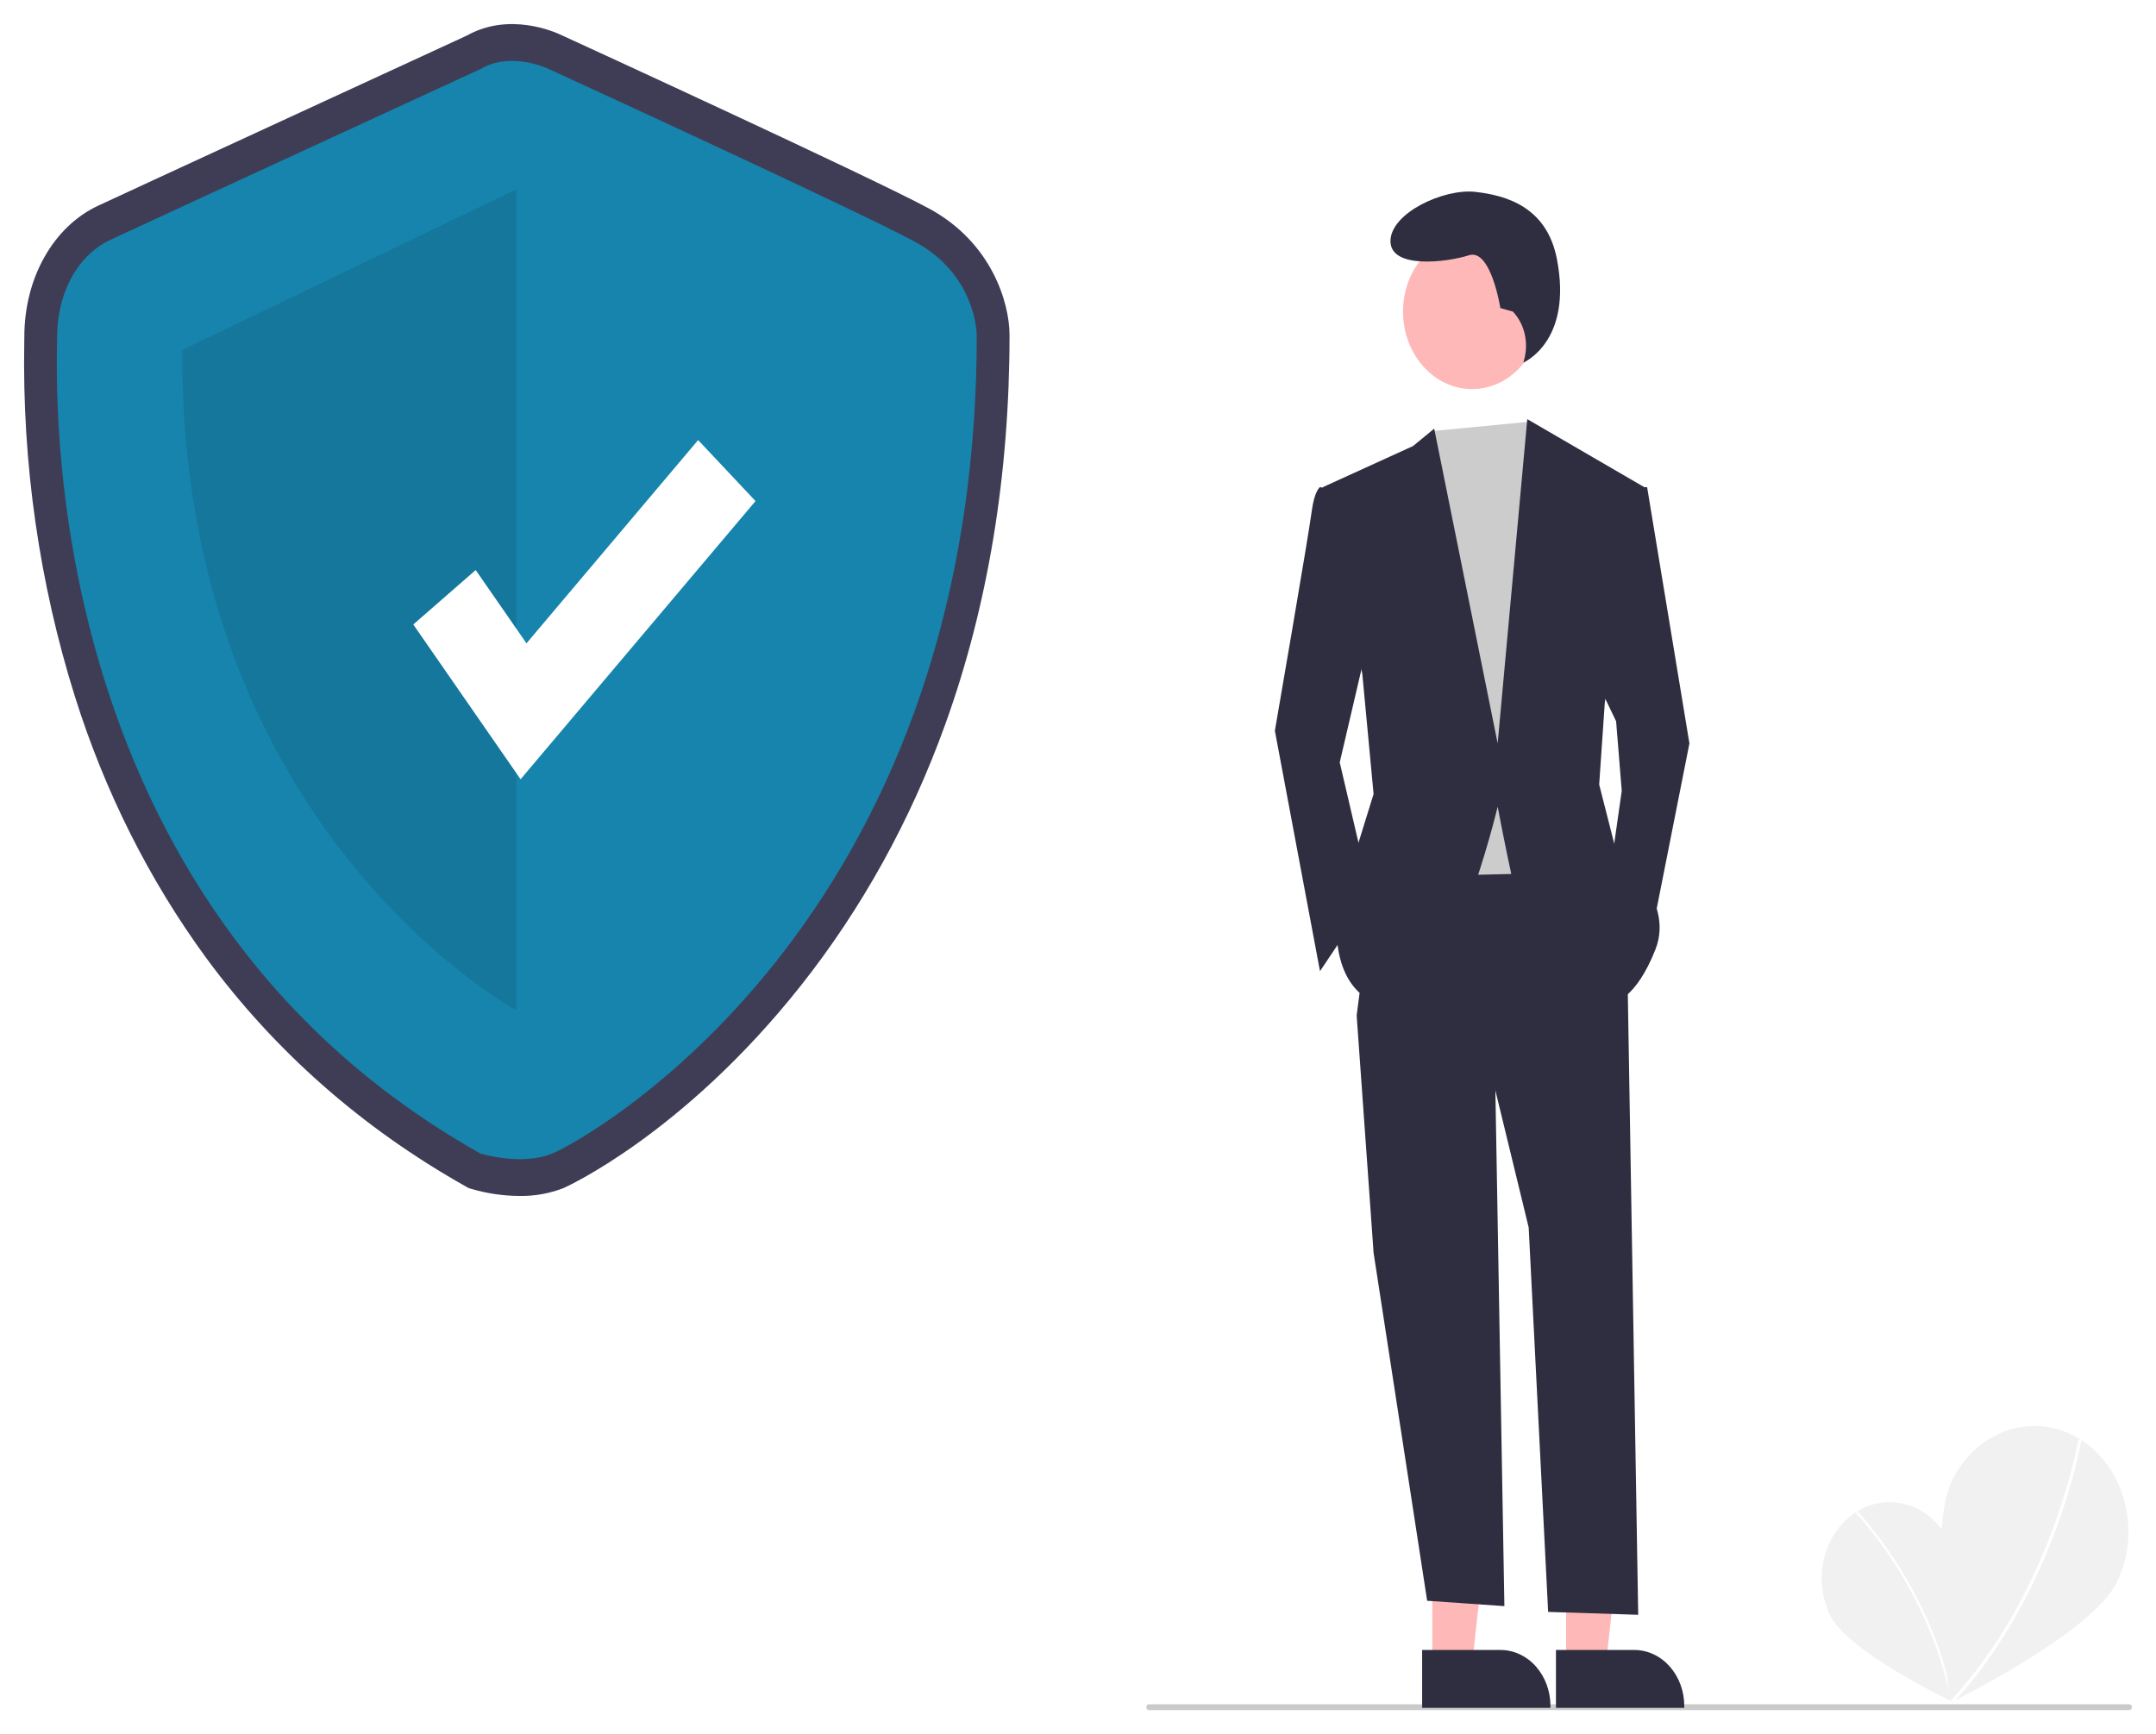 <svg width="358" height="288" viewBox="0 0 358 288" fill="none" xmlns="http://www.w3.org/2000/svg">
<g filter="url(#filter0_d_1456_570)">
<g clip-path="url(#clip0_1456_570)">
<path d="M323.589 251.884C326.658 257.973 324.055 278.535 324.055 278.535C324.055 278.535 307.01 270.439 303.94 264.354C302.47 261.43 302.094 257.972 302.895 254.738C303.696 251.504 305.609 248.759 308.213 247.106C310.817 245.454 313.899 245.029 316.782 245.925C319.665 246.821 322.113 248.964 323.589 251.884Z" fill="#F1F1F1"/>
<path d="M324.302 278.509L323.94 278.594C320.452 260.002 308.273 247.394 308.15 247.269L308.399 246.961C308.522 247.087 320.789 259.781 324.302 278.509Z" fill="white"/>
<path d="M351.48 258.817C347.315 267.295 323.83 278.781 323.83 278.781C323.83 278.781 319.958 250.367 324.121 241.891C326.122 237.821 329.481 234.808 333.461 233.517C337.441 232.226 341.715 232.761 345.343 235.006C348.971 237.25 351.656 241.02 352.807 245.485C353.958 249.951 353.48 254.746 351.48 258.817Z" fill="#F1F1F1"/>
<path d="M324.037 279.088L323.685 278.671C340.679 260.563 345.078 235.307 345.12 235.054L345.624 235.16C345.581 235.415 341.155 260.848 324.037 279.088Z" fill="white"/>
<path d="M86.286 194.619C83.598 194.609 80.922 194.22 78.321 193.463L77.808 193.304L77.332 193.036C60.136 183.362 45.629 170.585 34.213 155.058C24.764 142.13 17.396 127.451 12.442 111.682C6.518 92.802 3.668 72.882 4.028 52.87C4.035 52.45 4.041 52.126 4.041 51.902C4.041 42.175 8.854 33.639 16.301 30.158C22.002 27.493 73.756 3.641 77.495 1.918C84.538 -2.041 92.051 1.263 93.253 1.841C95.95 3.078 143.793 25.035 154.132 30.559C164.788 36.252 167.631 46.479 167.631 51.625C167.631 74.92 164.035 96.692 156.943 116.335C151.216 132.235 143.098 146.913 132.944 159.731C113.353 184.467 93.757 193.237 93.568 193.314C91.226 194.218 88.762 194.66 86.286 194.619ZM81.677 181.811C83.376 182.238 87.288 182.879 89.837 181.836C93.076 180.51 109.477 170.967 124.804 151.615C145.981 124.876 156.726 91.264 156.741 51.711C156.704 50.909 156.196 45.194 149.451 41.59C139.312 36.173 89.583 13.358 89.082 13.128L88.944 13.062C87.902 12.572 84.585 11.54 82.299 12.884L81.841 13.124C81.287 13.379 26.349 38.697 20.49 41.436C16.391 43.352 14.931 48.099 14.931 51.902C14.931 52.18 14.924 52.585 14.915 53.107C14.447 80.171 20.029 146.766 81.677 181.811Z" fill="#3F3D56"/>
<path d="M79.773 7.473C79.773 7.473 24.335 33.02 18.396 35.797C12.456 38.574 9.486 45.238 9.486 51.902C9.486 58.567 5.031 145.529 79.773 187.575C79.773 187.575 86.556 189.681 91.703 187.575C96.849 185.469 162.186 149.925 162.186 51.625C162.186 51.625 162.186 41.628 151.792 36.074C141.397 30.521 91.142 7.473 91.142 7.473C91.142 7.473 84.97 4.418 79.773 7.473Z" fill="#1684AC"/>
<path opacity="0.1" d="M85.713 27.466V163.751C85.713 163.751 29.78 133.542 30.275 54.124L85.713 27.466Z" fill="black"/>
<path d="M86.442 125.416L68.625 99.711L78.987 90.669L87.423 102.84L115.923 69.084L125.453 79.215L86.442 125.416Z" fill="white"/>
<path d="M353.573 280H190.766C190.653 280 190.544 279.949 190.464 279.859C190.384 279.77 190.339 279.648 190.339 279.52C190.339 279.393 190.384 279.271 190.464 279.181C190.544 279.092 190.653 279.041 190.766 279.041H353.573C353.686 279.041 353.795 279.092 353.875 279.181C353.955 279.271 354 279.393 354 279.52C354 279.648 353.955 279.77 353.875 279.859C353.795 279.949 353.686 280 353.573 280Z" fill="#CACACA"/>
<path d="M237.828 272.443L244.437 272.442L247.581 243.841L237.827 243.842L237.828 272.443Z" fill="#FFB8B8"/>
<path d="M236.143 270.022L249.158 270.021H249.158C251.358 270.021 253.467 271.002 255.023 272.747C256.578 274.492 257.452 276.859 257.452 279.327V279.629L236.143 279.63L236.143 270.022Z" fill="#2F2E41"/>
<path d="M260.049 272.443L266.658 272.442L269.802 243.841L260.048 243.842L260.049 272.443Z" fill="#FFB8B8"/>
<path d="M258.363 270.022L271.378 270.021H271.378C273.578 270.021 275.688 271.002 277.243 272.747C278.798 274.492 279.672 276.859 279.672 279.327V279.629L258.363 279.63L258.363 270.022Z" fill="#2F2E41"/>
<path d="M248.216 172.003L249.801 262.74L236.977 261.847L228.081 204.053L225.271 164.647L248.216 172.003Z" fill="#2F2E41"/>
<path d="M270.224 156.767L272.021 264.178L257.065 263.699L253.835 199.85L248.216 176.732L225.271 164.648L229.017 135.751L262.732 135.226L270.224 156.767Z" fill="#2F2E41"/>
<path d="M244.439 60.618C250.773 60.618 255.907 54.857 255.907 47.751C255.907 40.644 250.773 34.883 244.439 34.883C238.105 34.883 232.971 40.644 232.971 47.751C232.971 54.857 238.105 60.618 244.439 60.618Z" fill="#FFB8B8"/>
<path d="M253.951 66.039L255.708 69.025L260.391 83.736L256.645 141.004L234.636 141.53L231.827 75.854L237.712 67.6L253.951 66.039Z" fill="#CCCCCC"/>
<path d="M222.929 77.431L219.183 76.906C219.183 76.906 218.247 77.431 217.778 81.109C217.31 84.787 211.691 117.362 211.691 117.362L219.183 157.292L227.612 144.683L222.461 122.616L227.612 100.549L222.929 77.431Z" fill="#2F2E41"/>
<path d="M270.692 76.906H273.502L280.526 119.463L273.97 152.564L267.414 140.48L269.287 127.345L268.351 115.786L265.073 108.955L270.692 76.906Z" fill="#2F2E41"/>
<path d="M251.216 47.75L249.131 47.166C249.131 47.166 247.567 37.222 243.918 38.392C240.269 39.562 230.886 40.732 230.886 36.053C230.886 31.373 239.748 27.279 244.961 27.864C250.173 28.449 256.831 30.389 258.514 38.977C261.212 52.743 252.948 56.221 252.948 56.221L253.085 55.719C253.467 54.328 253.494 52.844 253.164 51.436C252.834 50.027 252.159 48.751 251.216 47.75Z" fill="#2F2E41"/>
<path d="M219.651 76.906L234.636 70.075L238.148 67.186L248.684 119.463L253.601 65.609L273.034 76.906L266.478 112.633L265.542 126.293L268.351 137.327C268.351 137.327 278.185 145.208 274.907 153.614C271.629 162.021 267.883 162.546 267.883 162.546C267.883 162.546 251.962 145.733 251.025 141.53C250.089 137.327 248.684 129.971 248.684 129.971C248.684 129.971 240.723 163.597 231.358 163.072C221.993 162.546 221.993 151.513 221.993 151.513L224.334 139.954L228.08 127.87L226.207 107.904L219.651 76.906Z" fill="#2F2E41"/>
</g>
</g>
<defs>
<filter id="filter0_d_1456_570" x="0" y="0" width="358" height="288" filterUnits="userSpaceOnUse" color-interpolation-filters="sRGB">
<feFlood flood-opacity="0" result="BackgroundImageFix"/>
<feColorMatrix in="SourceAlpha" type="matrix" values="0 0 0 0 0 0 0 0 0 0 0 0 0 0 0 0 0 0 127 0" result="hardAlpha"/>
<feOffset dy="4"/>
<feGaussianBlur stdDeviation="2"/>
<feComposite in2="hardAlpha" operator="out"/>
<feColorMatrix type="matrix" values="0 0 0 0 0 0 0 0 0 0 0 0 0 0 0 0 0 0 0.25 0"/>
<feBlend mode="normal" in2="BackgroundImageFix" result="effect1_dropShadow_1456_570"/>
<feBlend mode="normal" in="SourceGraphic" in2="effect1_dropShadow_1456_570" result="shape"/>
</filter>
<clipPath id="clip0_1456_570">
<rect x="4" width="350" height="280" fill="white"/>
</clipPath>
</defs>
</svg>
